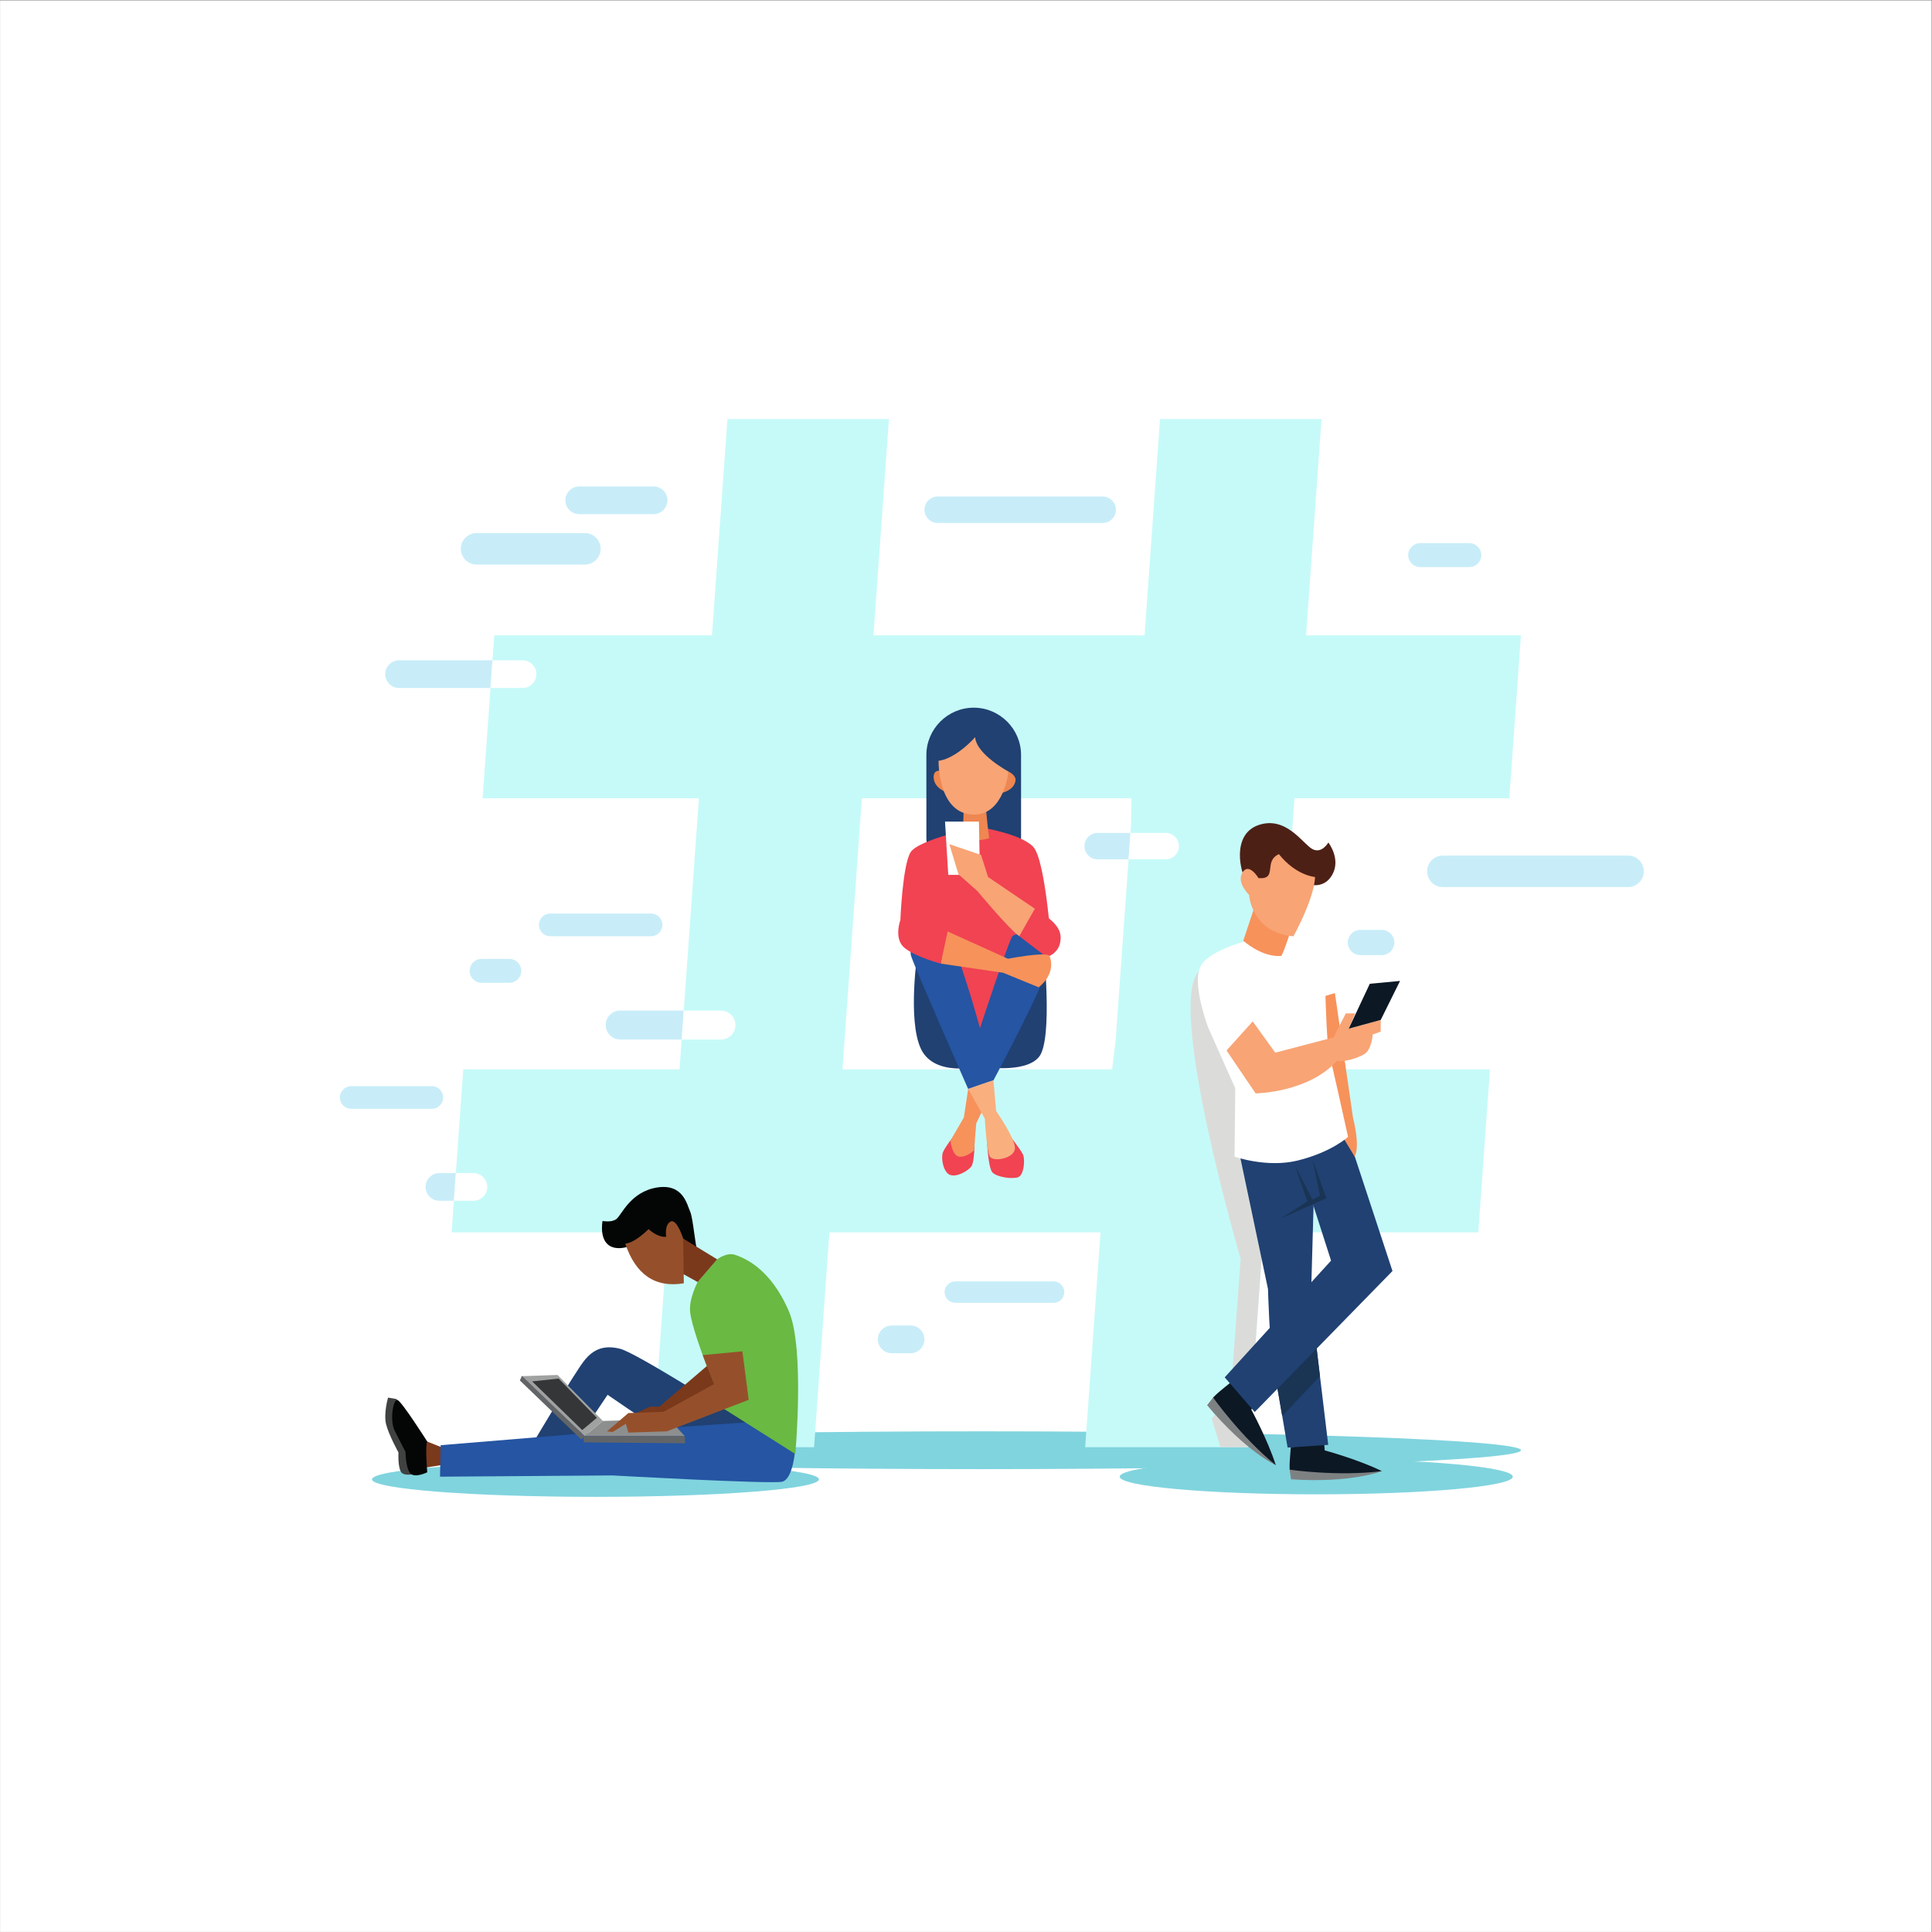 <?xml version="1.0" encoding="UTF-8" standalone="no"?>
<svg
   xmlns:dc="http://purl.org/dc/elements/1.1/"
   xmlns:cc="http://creativecommons.org/ns#"
   xmlns:rdf="http://www.w3.org/1999/02/22-rdf-syntax-ns#"
   xmlns:svg="http://www.w3.org/2000/svg"
   xmlns="http://www.w3.org/2000/svg"
   viewBox="0 0 906.364 906.364"
   height="906.364"
   width="906.364"
   xml:space="preserve"
   id="svg2"
   version="1.1"><rect x="0" y="0" width="906.364" height="906.364" fill="#808080" stroke="none"/><defs
     id="defs6" /><g
     transform="matrix(1.333,0,0,-1.333,119.849,786.515)"
     id="g10"><g
       transform="scale(0.1)"
       id="g12"><path
         id="path14"
         style="fill:#ffffff;fill-opacity:1;fill-rule:nonzero;stroke:none;stroke-width:1.36"
         d="M -898.865,-898.865 H 5898.865 V 5898.865 H -898.865 Z" /><path
         id="path16"
         style="fill:#80d4de;fill-opacity:1;fill-rule:nonzero;stroke:none"
         d="m 4453.8,796.441 c 0,-36.73 -851.62,-66.511 -1902.13,-66.511 -1050.53,0 -1902.143,29.781 -1902.143,66.511 0,36.731 851.613,66.508 1902.143,66.508 1050.51,0 1902.13,-29.777 1902.13,-66.508" /><path
         id="path18"
         style="fill:#c6faf8;fill-opacity:1;fill-rule:nonzero;stroke:none"
         d="m 3081.28,2994.39 1.8,96.42 h -948.99 l -68.13,-954.08 h 949 l 12.33,101.5 53.99,756.16 M 3547.49,1563.26 3493.5,807.109 h -573.47 l 53.98,756.151 h -954.07 l -53.99,-756.151 h -568.39 l 53.99,756.151 H 690.32 l 40.946,573.47 H 1492.5 l 68.12,954.08 H 799.391 l 40.945,573.46 H 1606.65 L 1661,4425.5 h 568.39 l -54.36,-761.23 h 954.09 l 54.35,761.23 h 568.38 l -54.34,-761.23 h 756.15 l -40.95,-573.46 h -756.15 l -68.13,-954.08 h 756.16 l -40.95,-573.47 h -756.15" /><path
         id="path20"
         style="fill:#c8edf9;fill-opacity:1;fill-rule:nonzero;stroke:none"
         d="M 1159.43,3913.46 H 778.113 c -30.484,0 -55.425,24.94 -55.425,55.42 0,30.49 24.941,55.42 55.425,55.42 h 381.317 c 30.48,0 55.42,-24.93 55.42,-55.42 0,-30.48 -24.94,-55.42 -55.42,-55.42" /><path
         id="path22"
         style="fill:#c8edf9;fill-opacity:1;fill-rule:nonzero;stroke:none"
         d="m 1401.07,4090.81 h -261.6 c -26.82,0 -48.77,21.95 -48.77,48.78 0,26.82 21.95,48.77 48.77,48.77 h 261.6 c 26.83,0 48.77,-21.95 48.77,-48.77 0,-26.83 -21.94,-48.78 -48.77,-48.78" /><path
         id="path24"
         style="fill:#c8edf9;fill-opacity:1;fill-rule:nonzero;stroke:none"
         d="m 2981.75,4059.78 h -580.84 c -25.61,0 -46.55,20.95 -46.55,46.55 0,25.61 20.94,46.56 46.55,46.56 h 580.84 c 25.61,0 46.56,-20.95 46.56,-46.56 0,-25.6 -20.95,-46.55 -46.56,-46.55" /><path
         id="path26"
         style="fill:#c8edf9;fill-opacity:1;fill-rule:nonzero;stroke:none"
         d="m 1392.2,2605.47 h -354.71 c -21.94,0 -39.9,17.95 -39.9,39.9 0,21.95 17.96,39.91 39.9,39.91 h 354.71 c 21.95,0 39.91,-17.96 39.91,-39.91 0,-21.95 -17.96,-39.9 -39.91,-39.9" /><path
         id="path28"
         style="fill:#c8edf9;fill-opacity:1;fill-rule:nonzero;stroke:none"
         d="M 4830.68,2778.39 H 4178.9 c -30.49,0 -55.43,24.94 -55.43,55.42 0,30.48 24.94,55.42 55.43,55.42 h 651.78 c 30.48,0 55.42,-24.94 55.42,-55.42 0,-30.48 -24.94,-55.42 -55.42,-55.42" /><path
         id="path30"
         style="fill:#c8edf9;fill-opacity:1;fill-rule:nonzero;stroke:none"
         d="m 2808.82,1315.2 h -345.84 c -20.72,0 -37.68,16.97 -37.68,37.69 0,20.73 16.96,37.69 37.68,37.69 h 345.84 c 20.74,0 37.7,-16.96 37.7,-37.69 0,-20.72 -16.96,-37.69 -37.7,-37.69" /><path
         id="path32"
         style="fill:#c8edf9;fill-opacity:1;fill-rule:nonzero;stroke:none"
         d="m 893.391,2441.41 h -97.543 c -23.164,0 -42.121,18.96 -42.121,42.12 0,23.17 18.957,42.13 42.121,42.13 h 97.543 c 23.168,0 42.125,-18.96 42.125,-42.13 0,-23.16 -18.957,-42.12 -42.125,-42.12" /><path
         id="path34"
         style="fill:#c8edf9;fill-opacity:1;fill-rule:nonzero;stroke:none"
         d="m 4272.01,3904.59 h -172.92 c -23.17,0 -42.12,18.96 -42.12,42.12 0,23.17 18.95,42.12 42.12,42.12 h 172.92 c 23.16,0 42.12,-18.95 42.12,-42.12 0,-23.16 -18.96,-42.12 -42.12,-42.12" /><path
         id="path36"
         style="fill:#c8edf9;fill-opacity:1;fill-rule:nonzero;stroke:none"
         d="m 3963.85,2538.96 h -75.37 c -24.39,0 -44.34,19.95 -44.34,44.33 0,24.39 19.95,44.34 44.34,44.34 h 75.37 c 24.39,0 44.34,-19.95 44.34,-44.34 0,-24.38 -19.95,-44.33 -44.34,-44.33" /><path
         id="path38"
         style="fill:#c8edf9;fill-opacity:1;fill-rule:nonzero;stroke:none"
         d="m 2305.58,1137.85 h -66.51 c -26.82,0 -48.77,21.95 -48.77,48.77 0,26.82 21.95,48.78 48.77,48.78 h 66.51 c 26.83,0 48.78,-21.96 48.78,-48.78 0,-26.82 -21.95,-48.77 -48.78,-48.77" /><path
         id="path40"
         style="fill:#c8edf9;fill-opacity:1;fill-rule:nonzero;stroke:none"
         d="m 620.711,1998.02 h -283.77 c -21.949,0 -39.91,17.96 -39.91,39.91 0,21.95 17.961,39.9 39.91,39.9 h 283.77 c 21.945,0 39.898,-17.95 39.898,-39.9 0,-21.95 -17.953,-39.91 -39.898,-39.91" /><path
         id="path42"
         style="fill:#c8edf9;fill-opacity:1;fill-rule:nonzero;stroke:none"
         d="M 827.102,3478.94 H 505.426 c -26.821,0 -48.77,21.95 -48.77,48.77 0,26.83 21.949,48.77 48.77,48.77 h 328.64 l -6.964,-97.54" /><path
         id="path44"
         style="fill:#ffffff;fill-opacity:1;fill-rule:nonzero;stroke:none"
         d="M 939.949,3478.94 H 827.102 l 6.964,97.54 h 105.883 c 26.824,0 48.774,-21.94 48.774,-48.77 0,-26.82 -21.95,-48.77 -48.774,-48.77" /><path
         id="path46"
         style="fill:#c8edf9;fill-opacity:1;fill-rule:nonzero;stroke:none"
         d="m 1500,2241.88 h -216.42 c -28.05,0 -51,22.95 -51,51 0,28.03 22.95,50.98 51,50.98 h 223.71 L 1500,2241.88" /><path
         id="path48"
         style="fill:#ffffff;fill-opacity:1;fill-rule:nonzero;stroke:none"
         d="M 1638.28,2241.88 H 1500 l 7.29,101.98 h 130.99 c 28.05,0 50.99,-22.95 50.99,-50.98 0,-28.05 -22.94,-51 -50.99,-51" /><path
         id="path50"
         style="fill:#c8edf9;fill-opacity:1;fill-rule:nonzero;stroke:none"
         d="m 3072.83,2875.93 h -108.82 c -25.61,0 -46.55,20.95 -46.55,46.56 0,25.6 20.94,46.55 46.55,46.55 h 115.46 l -6.64,-93.11" /><path
         id="path52"
         style="fill:#ffffff;fill-opacity:1;fill-rule:nonzero;stroke:none"
         d="m 3203.44,2875.93 h -130.61 l 6.64,93.11 h 123.97 c 25.61,0 46.56,-20.95 46.56,-46.55 0,-25.61 -20.95,-46.56 -46.56,-46.56" /><path
         id="path54"
         style="fill:#c8edf9;fill-opacity:1;fill-rule:nonzero;stroke:none"
         d="m 698.25,1674.35 h -50.937 c -26.829,0 -48.77,21.95 -48.77,48.77 0,26.83 21.941,48.77 48.77,48.77 h 57.902 l -6.965,-97.54" /><path
         id="path56"
         style="fill:#ffffff;fill-opacity:1;fill-rule:nonzero;stroke:none"
         d="M 767.027,1674.35 H 698.25 l 6.965,97.54 h 61.812 c 26.825,0 48.77,-21.94 48.77,-48.77 0,-26.82 -21.945,-48.77 -48.77,-48.77" /><path
         id="path58"
         style="fill:#204172;fill-opacity:1;fill-rule:nonzero;stroke:none"
         d="m 2527.78,2787.35 v 0 c -91.64,0 -166.62,74.98 -166.62,166.61 v 289.17 c 0,91.64 74.98,166.61 166.62,166.61 91.64,0 166.61,-74.97 166.61,-166.61 v -289.17 c 0,-91.63 -74.97,-166.61 -166.61,-166.61" /><path
         id="path60"
         style="fill:#f14352;fill-opacity:1;fill-rule:nonzero;stroke:none"
         d="m 2470.35,1918.31 c 0,0 -43.55,-53.02 -51.12,-73.84 -7.58,-20.83 1.89,-71.95 26.5,-79.52 24.62,-7.58 62.48,15.14 73.85,30.29 11.35,15.15 11.35,88.99 11.35,88.99 l -60.58,34.08" /><path
         id="path62"
         style="fill:#f14352;fill-opacity:1;fill-rule:nonzero;stroke:none"
         d="m 2574.48,1886.12 c 0,0 3.79,-94.67 18.93,-111.71 15.15,-17.04 70.05,-24.61 90.88,-17.04 20.83,7.58 24.61,62.48 17.04,79.52 -7.57,17.04 -60.58,85.21 -60.58,85.21 l -66.27,-35.98" /><path
         id="path64"
         style="fill:#204172;fill-opacity:1;fill-rule:nonzero;stroke:none"
         d="m 2330.24,2550.68 c 0,0 -35.98,-238.55 11.36,-340.8 47.33,-102.24 206.38,-62.48 206.38,-62.48 0,0 160.92,-28.4 210.15,34.08 49.23,62.48 15.15,386.24 15.15,386.24 l -443.04,-17.04" /><path
         id="path66"
         style="fill:#ee8751;fill-opacity:1;fill-rule:nonzero;stroke:none"
         d="m 2434.37,3111.11 c 0,0 -43.54,13.25 -47.33,49.23 -3.79,35.97 28.4,26.5 28.4,26.5 l 18.93,-75.73" /><path
         id="path68"
         style="fill:#ee8751;fill-opacity:1;fill-rule:nonzero;stroke:none"
         d="m 2623.71,3109.22 26.5,75.73 c 0,0 27.7,-12.66 24.62,-32.18 -5.68,-35.98 -51.12,-43.55 -51.12,-43.55" /><path
         id="path70"
         style="fill:#f14352;fill-opacity:1;fill-rule:nonzero;stroke:none"
         d="m 2269.65,2662.39 c 0,0 7.58,193.12 35.98,238.56 28.39,45.44 238.56,88.99 238.56,88.99 0,0 149.57,-22.73 193.12,-70.06 43.55,-47.33 64.37,-355.94 64.37,-355.94 l -253.7,-337.02 -196.91,369.2 -81.42,66.27" /><path
         id="path72"
         style="fill:#ee8751;fill-opacity:1;fill-rule:nonzero;stroke:none"
         d="m 2568.8,3078.92 c 0,0 5.68,-71.94 13.26,-128.74 -66.27,-17.04 -92.78,-1.9 -92.78,-1.9 l 3.79,126.86 75.73,3.78" /><path
         id="path74"
         style="fill:#f8a475;fill-opacity:1;fill-rule:nonzero;stroke:none"
         d="m 2404.08,3222.82 c 0,0 -3.79,-189.34 124.96,-189.34 106.02,0 121.17,151.47 121.17,151.47 0,0 -113.59,60.59 -117.38,121.17 -26.51,-30.29 -81.42,-77.62 -128.75,-83.3" /><path
         id="path76"
         style="fill:#2555a3;fill-opacity:1;fill-rule:nonzero;stroke:none"
         d="m 2597.2,2098.17 -88.99,-30.29 c 0,0 -183.65,416.53 -200.69,467.65 -17.04,51.13 90.67,103.23 126.65,71.04 35.97,-32.18 115.7,-324.74 115.7,-324.74 0,0 95.6,291.12 112.64,321.42 17.04,30.29 142.96,-22.28 129.7,-94.22 -13.25,-71.94 -195.01,-410.86 -195.01,-410.86" /><path
         id="path78"
         style="fill:#f7925b;fill-opacity:1;fill-rule:nonzero;stroke:none"
         d="m 2445.73,1886.12 c 3.79,5.68 47.34,81.42 47.34,81.42 l 15.14,100.34 53.02,-70.05 -24.61,-51.12 -7.58,-94.67 c 0,0 -24.61,-24.61 -51.12,-22.72 -26.51,1.9 -32.19,56.8 -32.19,56.8" /><path
         id="path80"
         style="fill:#f9af7e;fill-opacity:1;fill-rule:nonzero;stroke:none"
         d="m 2597.2,2098.17 c -9.47,-1.89 -88.99,-30.29 -88.99,-30.29 l 58.7,-104.13 c 0,0 5.67,-109.82 17.04,-132.53 11.36,-22.73 88.99,-7.58 88.99,28.4 0,35.96 -66.27,130.63 -66.27,130.63 l -9.47,107.92" /><path
         id="path82"
         style="fill:#ffffff;fill-opacity:1;fill-rule:nonzero;stroke:none"
         d="m 2426.8,3008.87 11.36,-187.44 h 111.71 l -3.79,187.44 H 2426.8" /><path
         id="path84"
         style="fill:#f8a475;fill-opacity:1;fill-rule:nonzero;stroke:none"
         d="m 2474.13,2823.32 -32.19,106.03 111.72,-37.87 24.61,-77.63 164.71,-111.7 c 0,0 11.36,-75.73 -54.9,-96.56 -35.97,24.61 -147.68,159.04 -147.68,159.04 l -66.27,58.69" /><path
         id="path86"
         style="fill:#f14352;fill-opacity:1;fill-rule:nonzero;stroke:none"
         d="m 2742.98,2702.15 -54.9,-96.56 96.56,-73.84 c 0,0 39.76,11.36 47.33,51.12 7.58,39.76 -7.57,70.05 -88.99,119.28" /><path
         id="path88"
         style="fill:#f7925b;fill-opacity:1;fill-rule:nonzero;stroke:none"
         d="m 2430.59,2624.52 -18.94,-115.49 219.63,-32.19 124.96,-51.12 c 0,0 64.37,45.44 37.87,111.71 -20.83,13.25 -145.79,-11.36 -145.79,-11.36 l -217.73,98.45" /><path
         id="path90"
         style="fill:#f14352;fill-opacity:1;fill-rule:nonzero;stroke:none"
         d="m 2438.16,2632.1 -98.46,35.97 -70.05,-5.68 c 0,0 -24.61,-66.27 15.15,-98.45 39.76,-32.19 126.85,-54.91 126.85,-54.91 l 26.51,123.07" /><path
         id="path92"
         style="fill:#80d4de;fill-opacity:1;fill-rule:nonzero;stroke:none"
         d="m 4424.98,703.332 c 0,-34.281 -309.68,-62.07 -691.68,-62.07 -382.01,0 -691.69,27.789 -691.69,62.07 0,34.277 309.68,62.078 691.69,62.078 382,0 691.68,-27.801 691.68,-62.078" /><path
         id="path94"
         style="fill:#dbdcd9;fill-opacity:1;fill-rule:nonzero;stroke:none"
         d="m 3631.31,1576.8 -90.47,217.86 -27.03,793.07 c 0,0 -159.04,-54.6 -199.52,-113.07 -99.76,-144.1 152.97,-1004.27 152.97,-1004.27 l -35.47,-483.288 -66.51,-79.813 31.03,-100.18 h 97.18 l 54,756.151 h 84.54 l -0.72,13.54" /><path
         id="path96"
         style="fill:#7e8182;fill-opacity:1;fill-rule:nonzero;stroke:none"
         d="m 3644.53,694.129 -4.84,33.832 324.59,-4.992 c 0,0 -107.64,-43.129 -319.75,-28.84" /><path
         id="path98"
         style="fill:#0c1824;fill-opacity:1;fill-rule:nonzero;stroke:none"
         d="m 3643.81,807.242 c 0,0 -4.71,-52.152 -4.42,-65.711 0.3,-13.57 0.3,-13.57 0.3,-13.57 0,0 170.27,-24.719 324.59,-4.992 -85.09,41.551 -201.19,72.91 -201.19,72.91 l -1.95,26.652 -117.33,-15.289" /><path
         id="path100"
         style="fill:#204172;fill-opacity:1;fill-rule:nonzero;stroke:none"
         d="m 3463.63,1837.27 99.81,-473.47 c 0,0 5.13,-197.07 20.48,-278.98 15.35,-81.89 48.5,-278.961 48.5,-278.961 l 143,9.422 -60.97,507.559 9.97,355.95 -27.89,207.12 -232.9,-48.64" /><path
         id="path102"
         style="fill:#1a3454;fill-opacity:1;fill-rule:nonzero;stroke:none"
         d="m 3613.56,916.75 132.79,140.46 -12.52,104.22 -137.51,-145.35 c 5.62,-31.861 11.7,-67.01 17.24,-99.33" /><path
         id="path104"
         style="fill:#7e8182;fill-opacity:1;fill-rule:nonzero;stroke:none"
         d="m 3349.1,954.941 21.11,26.868 220.75,-238.02 c 0,0 -105.57,47.981 -241.86,211.152" /><path
         id="path106"
         style="fill:#0c1824;fill-opacity:1;fill-rule:nonzero;stroke:none"
         d="m 3430.36,1033.64 c 0,0 -40.95,-32.64 -50.55,-42.242 -9.6,-9.589 -9.6,-9.589 -9.6,-9.589 0,0 99.82,-140.118 220.75,-238.02 -28.8,90.223 -86.37,195.793 -86.37,195.793 l 17.91,19.828 -92.14,74.23" /><path
         id="path108"
         style="fill:#4d2016;fill-opacity:1;fill-rule:nonzero;stroke:none"
         d="m 3693.97,2791.92 c 0,0 61.43,-28.15 94.7,28.15 33.27,56.3 -12.79,115.17 -12.79,115.17 0,0 -23.04,-40.95 -56.31,-23.03 -33.27,17.91 -92.14,117.73 -189.4,84.46 -97.25,-33.27 -63.98,-171.48 -40.95,-199.64 23.04,-28.15 204.75,-5.11 204.75,-5.11" /><path
         id="path110"
         style="fill:#204172;fill-opacity:1;fill-rule:nonzero;stroke:none"
         d="m 3825.3,1962.56 -162.04,-74.1 56.73,-220.76 65.4,-203.96 -374.28,-410.86 105.62,-121.919 484.81,496.199 -176.24,535.4" /><path
         id="path112"
         style="fill:#f7925b;fill-opacity:1;fill-rule:nonzero;stroke:none"
         d="m 3798.91,2405.46 63.98,-440.22 c 0,0 26.11,-97.31 5.63,-135.7 -2.56,5.12 -56.52,93.1 -56.52,93.1 l -82.2,306.21 -7.67,184.28 58.86,17.92 17.92,-25.59" /><path
         id="path114"
         style="fill:#ffffff;fill-opacity:1;fill-rule:nonzero;stroke:none"
         d="m 3522.5,2597.4 c 0,0 -158.69,-33.27 -194.52,-94.69 -35.83,-61.42 25.6,-220.11 25.6,-220.11 l 94.7,-212.43 -2.56,-240.57 c 0,0 114.88,-40.46 223.28,-13.36 119.72,29.92 176.25,83.13 176.25,83.13 0,0 -59.14,268.06 -66.82,293.65 -7.67,25.6 -12.79,202.19 -12.79,202.19 l 33.27,10.25 c 0,0 -28.15,120.28 -58.86,145.87 -30.72,25.6 -217.55,46.07 -217.55,46.07" /><path
         id="path116"
         style="fill:#f7925b;fill-opacity:1;fill-rule:nonzero;stroke:none"
         d="m 3522.5,2727.93 -46.07,-138.2 c 0,0 63.99,-58.87 133.09,-53.75 5.12,-2.56 43.5,117.73 43.5,117.73 l -130.52,74.22" /><path
         id="path118"
         style="fill:#f8a475;fill-opacity:1;fill-rule:nonzero;stroke:none"
         d="m 3530.17,2809.83 c 0,0 -33.27,56.31 -56.3,20.48 -23.03,-35.84 23.03,-79.34 23.03,-79.34 0,0 7.69,-133.09 156.12,-145.89 79.35,148.45 75.84,208.77 75.84,208.77 0,0 -66.51,4.44 -127.03,80.44 -56.3,-25.59 -2.56,-89.58 -71.66,-84.46" /><path
         id="path120"
         style="fill:#f8a475;fill-opacity:1;fill-rule:nonzero;stroke:none"
         d="m 3509.7,2305.64 -92.14,-102.37 102.38,-151.01 c 0,0 186.83,2.56 286.65,115.17 15.35,-7.68 87.02,10.24 104.93,30.71 17.92,20.48 20.48,61.43 20.48,61.43 l 28.15,10.24 v 40.95 l -112.61,-30.71 23.03,53.75 h -33.27 l -43.51,-84.47 -204.75,-53.75 -79.34,110.06" /><path
         id="path122"
         style="fill:#0c1824;fill-opacity:1;fill-rule:nonzero;stroke:none"
         d="m 3847.54,2280.05 74.19,158.03 106.41,9.98 -67.99,-137.3 -112.61,-30.71" /><path
         id="path124"
         style="fill:#1a3454;fill-opacity:1;fill-rule:nonzero;stroke:none"
         d="m 3702.25,1672.14 -93.1,-59.87 159.62,70.95 -48.78,137.45 26.61,-128.58 -26.61,-13.3 -62.07,119.7 44.33,-126.35" /><path
         id="path126"
         style="fill:#80d4de;fill-opacity:1;fill-rule:nonzero;stroke:none"
         d="m 1983.02,693.902 c 0,-33.972 -352.11,-61.511 -786.46,-61.511 -434.353,0 -786.462,27.539 -786.462,61.511 0,33.989 352.109,61.528 786.462,61.528 434.35,0 786.46,-27.539 786.46,-61.528" /><path
         id="path128"
         style="fill:#404242;fill-opacity:1;fill-rule:nonzero;stroke:none"
         d="m 496.559,976.57 -29.926,4.989 c 0,0 -16.625,-56.528 -6.653,-94.778 9.977,-38.242 43.231,-98.101 43.231,-98.101 0,0 -3.328,-61.52 13.305,-73.16 16.625,-11.641 53.203,0 53.203,0 l -73.16,261.05" /><path
         id="path130"
         style="fill:#7b391b;fill-opacity:1;fill-rule:nonzero;stroke:none"
         d="m 680.566,796.441 -88.675,35.469 v -97.551 l 70.941,11.102 17.734,50.98" /><path
         id="path132"
         style="fill:#040606;fill-opacity:1;fill-rule:nonzero;stroke:none"
         d="m 604.637,826.922 c 0,0 -89.785,141.328 -104.754,146.316 -14.961,4.992 -28.266,-71.496 -9.973,-108.078 18.289,-36.57 38.242,-74.808 38.242,-74.808 0,0 0,-51.551 14.965,-73.172 14.965,-21.61 61.52,1.66 61.52,1.66 0,0 -8.317,96.441 0,108.082" /><path
         id="path134"
         style="fill:#204172;fill-opacity:1;fill-rule:nonzero;stroke:none"
         d="m 1640.5,947.191 c 0,0 -303.72,192.879 -356.92,206.179 -53.21,13.3 -93.12,2.21 -128.59,-44.34 -35.47,-46.55 -170.701,-274.901 -170.701,-274.901 0,0 157.401,2.211 159.621,11.082 2.21,8.871 95.32,146.32 95.32,146.32 l 181.79,-124.152 361.36,6.652 -141.88,73.16" /><path
         id="path136"
         style="fill:#2555a3;fill-opacity:1;fill-rule:nonzero;stroke:none"
         d="m 1753.57,896.211 -645.14,-44.352 -456.684,-37.679 -2.219,-110.848 607.443,4.43 c 0,0 556.45,-31.032 596.36,-22.172 39.9,8.871 46.55,117.5 46.55,117.5 l -146.31,93.121" /><path
         id="path138"
         style="fill:#69b942;fill-opacity:1;fill-rule:nonzero;stroke:none"
         d="m 1556.26,1388.37 c 0,0 -31.04,-57.65 -26.61,-104.2 4.44,-46.56 44.34,-152.97 44.34,-152.97 l 66.51,-184.009 259.38,-164.05 c 0,0 33.26,370.229 -22.16,501.029 -64.74,152.78 -157.41,188.43 -188.45,199.52 -31.03,11.08 -64.29,-15.52 -64.29,-15.52 l -68.72,-79.8" /><path
         id="path140"
         style="fill:#7b391b;fill-opacity:1;fill-rule:nonzero;stroke:none"
         d="m 1589.51,1093.51 -168.49,-144.1 -31.59,0.559 -64.84,-29.93 98.1,-9.98 62.62,21.621 139.67,73.15 -35.47,88.68" /><path
         id="path142"
         style="fill:#040606;fill-opacity:1;fill-rule:nonzero;stroke:none"
         d="m 1221.5,1603.41 c 0,0 -15.52,-77.59 37.69,-93.11 53.2,-15.53 121.93,39.9 121.93,39.9 l 115.28,-28.82 c 0,0 25.5,-43.23 58.75,-18.84 -6.65,2.21 -14.41,109.73 -25.5,134.12 -11.08,24.39 -24.38,99.76 -117.5,84.25 -93.11,-15.52 -124.14,-97.55 -141.88,-110.85 -17.73,-13.31 -48.77,-6.65 -48.77,-6.65" /><path
         id="path144"
         style="fill:#8d8f8f;fill-opacity:1;fill-rule:nonzero;stroke:none"
         d="m 1455.39,906.18 -232.78,-6.649 -64.29,-53.199 h 352.49 l -55.42,59.848" /><path
         id="path146"
         style="fill:#7b391b;fill-opacity:1;fill-rule:nonzero;stroke:none"
         d="m 1491.96,1423.83 64.3,-35.46 68.72,79.8 -119.71,73.16 -13.31,-117.5" /><path
         id="path148"
         style="fill:#95502b;fill-opacity:1;fill-rule:nonzero;stroke:none"
         d="m 1301.31,1523.6 c 36.82,-108.83 105.01,-156.42 206.18,-139.67 l -2.22,157.4 c 0,0 -22.17,70.94 -44.34,59.86 -22.17,-11.09 -15.52,-53.2 -15.52,-53.2 0,0 -24.39,-6.66 -62.07,26.6 -4.44,-4.44 -48.78,-48.77 -82.03,-50.99" /><path
         id="path150"
         style="fill:#626567;fill-opacity:1;fill-rule:nonzero;stroke:none"
         d="m 1510.81,846.332 -357.48,-0.562 2.77,-21.622 356.37,-3.316 -1.66,25.5" /><path
         id="path152"
         style="fill:#9fa2a1;fill-opacity:1;fill-rule:nonzero;stroke:none"
         d="m 934.406,1056.93 223.914,-210.598 64.29,53.199 -159.62,161.829 -128.584,-4.43" /><path
         id="path154"
         style="fill:#353638;fill-opacity:1;fill-rule:nonzero;stroke:none"
         d="M 973.758,1038.64 1150,867.379 l 51.55,43.23 -134.68,138.011 -93.112,-9.98" /><path
         id="path156"
         style="fill:#95502b;fill-opacity:1;fill-rule:nonzero;stroke:none"
         d="m 1573.99,1131.2 139.67,13.3 22.17,-170.699 -288.2,-110.852 -135.24,-4.437 -8.86,31.039 -46.56,-28.821 -19.95,2.219 75.37,64.289 124.15,4.442 177.36,97.54 -39.91,101.98" /><path
         id="path158"
         style="fill:#626567;fill-opacity:1;fill-rule:nonzero;stroke:none"
         d="m 937.73,1058.04 -7.207,-16.07 216.157,-207.841 11.64,12.203 -220.59,211.708" /></g></g></svg>